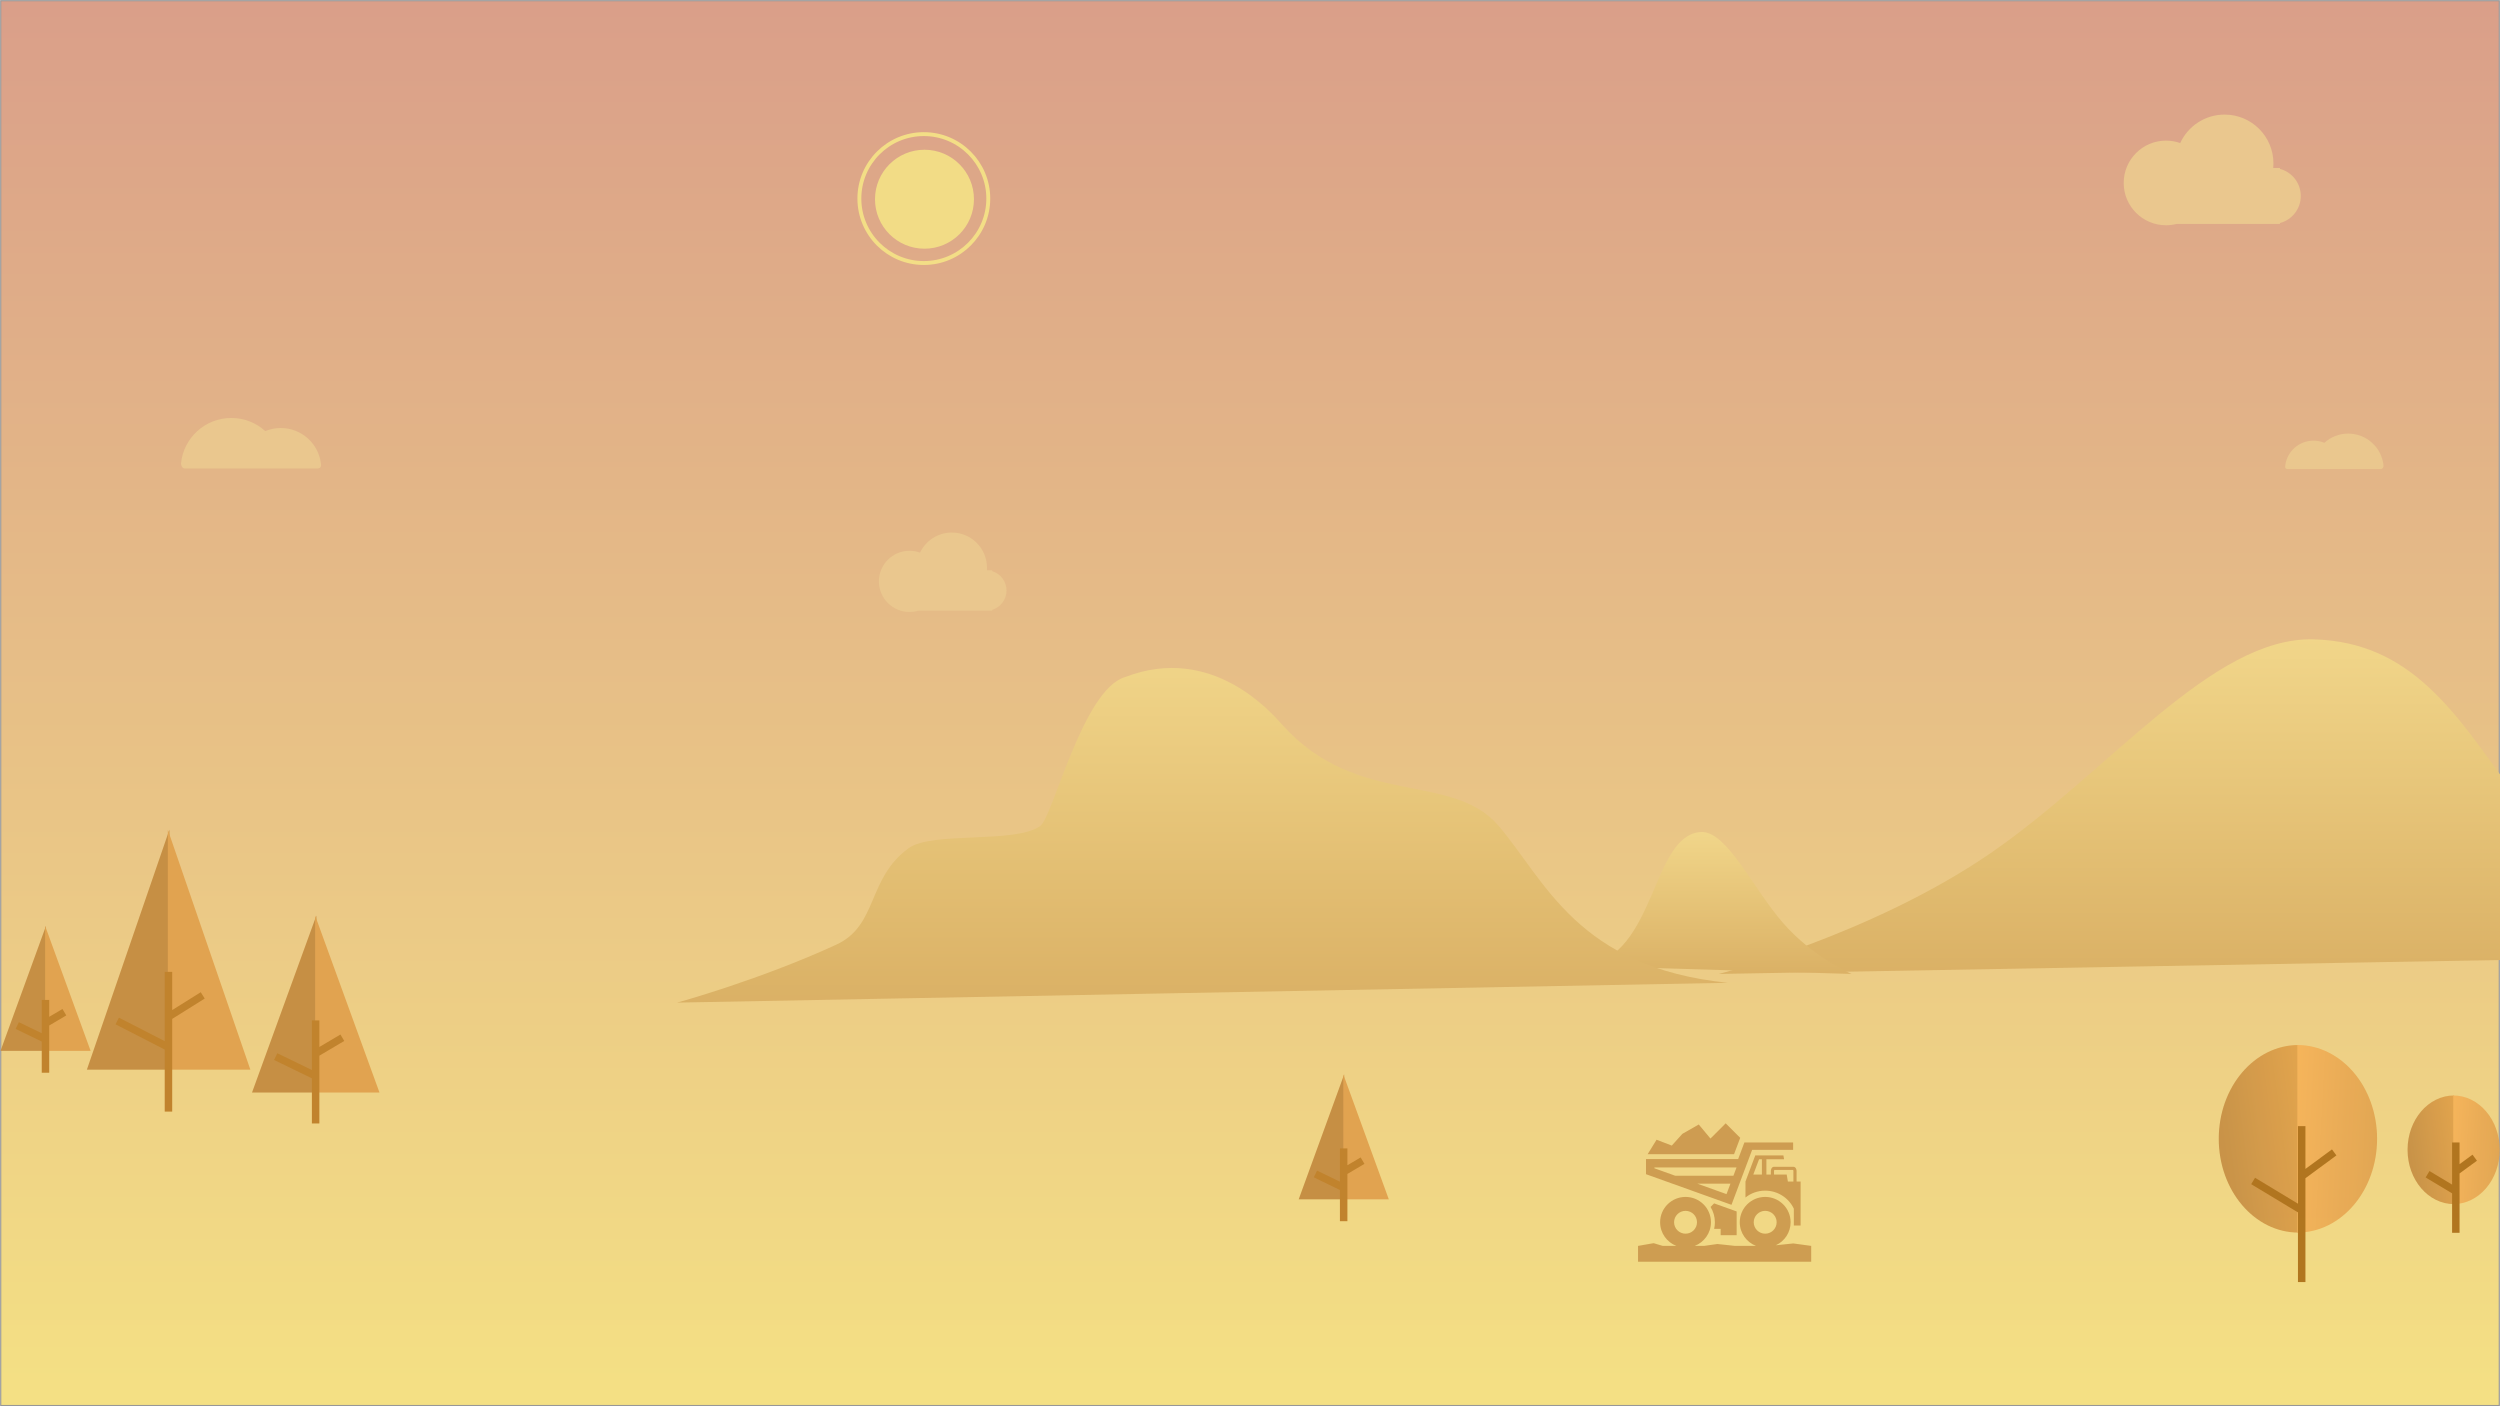 <?xml version="1.0" encoding="UTF-8"?>
<svg width="1920px" height="1080px" viewBox="0 0 1920 1080" version="1.1" xmlns="http://www.w3.org/2000/svg" xmlns:xlink="http://www.w3.org/1999/xlink" style="background: #88EAC9;">
    <!-- Generator: Sketch 42 (36781) - http://www.bohemiancoding.com/sketch -->
    <title>Landscape</title>
    <desc>Created with Sketch.</desc>
    <defs>
        <linearGradient x1="50%" y1="0%" x2="50%" y2="100%" id="linearGradient-1">
            <stop stop-color="#DA9F89" offset="0%"></stop>
            <stop stop-color="#F4E084" offset="100%"></stop>
        </linearGradient>
        <rect id="path-2" x="0" y="0" width="1920" height="1080"></rect>
        <mask id="mask-3" maskContentUnits="userSpaceOnUse" maskUnits="objectBoundingBox" x="0" y="0" width="1920" height="1080" fill="white">
            <use xlink:href="#path-2"></use>
        </mask>
        <linearGradient x1="50%" y1="0%" x2="50%" y2="190.567%" id="linearGradient-4">
            <stop stop-color="#F1D68A" offset="0%"></stop>
            <stop stop-color="#C68F44" offset="100%"></stop>
        </linearGradient>
        <path d="M-36,1009 C-36,1009 766.735,910.982 1151,937.5 C1296.604,947.548 1035,937.5 1356,937.5 C1560.783,937.5 1920,821 1920,821 L1920,1070 L-7.10542736e-15,1070 L-36,1009 Z" id="path-5"></path>
        <mask id="mask-6" maskContentUnits="userSpaceOnUse" maskUnits="objectBoundingBox" x="0" y="0" width="1956" height="249" fill="white">
            <use xlink:href="#path-5"></use>
        </mask>
        <linearGradient x1="137.823%" y1="27.057%" x2="10.356%" y2="67.641%" id="linearGradient-7">
            <stop stop-color="#E8A64C" offset="0%"></stop>
            <stop stop-color="#C68F44" offset="100%"></stop>
        </linearGradient>
        <linearGradient x1="-48.504%" y1="38.836%" x2="100%" y2="57.943%" id="linearGradient-8">
            <stop stop-color="#FEB95B" offset="0%"></stop>
            <stop stop-color="#FDB85B" offset="4.303%"></stop>
            <stop stop-color="#E0A350" offset="100%"></stop>
            <stop stop-color="#E0A350" offset="100%"></stop>
        </linearGradient>
        <path d="M0,815 C0,815 766.735,920.982 1151,947.5 C1296.604,957.548 1442.275,959.982 1567.057,959.128 C1771.59,957.729 1920,959.128 1920,959.128 L1920,1080 L0,1080 L0,815 Z" id="path-9"></path>
        <mask id="mask-10" maskContentUnits="userSpaceOnUse" maskUnits="objectBoundingBox" x="0" y="0" width="1920" height="265" fill="white">
            <use xlink:href="#path-9"></use>
        </mask>
    </defs>
    <g id="DA-v2" stroke="none" stroke-width="1" fill="none" fill-rule="evenodd">
        <g id="Landscape">
            <use id="bg" stroke="#979797" mask="url(#mask-3)" stroke-width="2" fill="url(#linearGradient-1)" xlink:href="#path-2"></use>
            <g id="mountains" transform="translate(520, 491)" fill="url(#linearGradient-4)">
                <path d="M800,257 C800,257 917.267,227.075 1008.723,164.238 C1100.18,101.4 1179.18,-2.044 1256.883,0.031 C1407.895,4.064 1392.505,221.854 1607,242.596" id="Path-4"></path>
                <path d="M698,257 C698,257 727.644,244.308 750.763,217.657 C773.882,191.006 793.852,147.133 813.495,148.013 C851.669,149.724 847.778,242.094 902,250.891" id="Path-4-Copy-2" transform="translate(800, 202.5) scale(-1, 1) translate(-800, -202.5) "></path>
                <path d="M0,279 C0,279 62.706,261.88 122.156,234.552 C154.565,219.654 145.677,183.734 177.944,160.323 C195.835,147.342 260.023,157.142 278.939,143.31 C288.831,136.076 311.642,38.027 344.346,28.901 C410.714,3.346 456.452,56.326 464.578,65.407 C522.29,129.901 595.028,101.137 630.98,143.31 C666.931,185.482 691.389,251.983 807,263.789" id="Path-4-Copy"></path>
            </g>
            <g id="sun" transform="translate(660, 103)">
                <circle id="Oval-5" fill="#F2DC86" cx="50" cy="50" r="38"></circle>
                <circle id="Oval-5-Copy" stroke="#F3DE86" stroke-width="3" cx="49.5" cy="49.5" r="49.5"></circle>
            </g>
            <use id="Rectangle-12-Copy" stroke="#979797" mask="url(#mask-6)" stroke-width="2" fill="#DDBF64" opacity="0.55" xlink:href="#path-5"></use>
            <g id="Trees-/-Round-2-small-/-brown" transform="translate(1704, 802)" opacity="0.935">
                <g id="Trees-/-Round-2-small">
                    <path d="M0,72.591 C0,112.374 27.425,144.627 61.254,144.627 L61.254,0.557 C27.425,0.557 0,32.808 0,72.591" id="Fill-192-Copy" fill="url(#linearGradient-7)"></path>
                    <path d="M60.347,0.557 L60.347,144.627 C94.176,144.627 121.601,112.374 121.601,72.591 C121.601,32.808 94.176,0.557 60.347,0.557" id="Fill-193-Copy" fill="url(#linearGradient-8)"></path>
                    <path d="M63.701,182.652 L63.701,62.891 M63.701,101.427 L88.656,83.046 M63.701,127.514 L26.395,104.984" id="Stroke-194-Copy" stroke="#AD6F19" stroke-width="5.75"></path>
                </g>
            </g>
            <g id="Trees-/-Round-2-small-/-brown" transform="translate(1849, 841)" opacity="0.935">
                <g id="Trees-/-Round-2-small">
                    <path d="M0,42.047 C0,65.091 15.961,83.773 35.648,83.773 L35.648,0.323 C15.961,0.323 0,19.004 0,42.047" id="Fill-192-Copy" fill="url(#linearGradient-7)"></path>
                    <path d="M35.12,0.323 L35.12,83.773 C54.807,83.773 70.768,65.091 70.768,42.047 C70.768,19.004 54.807,0.323 35.12,0.323" id="Fill-193-Copy" fill="url(#linearGradient-8)"></path>
                    <path d="M37.072,105.798 L37.072,36.428 M37.072,58.75 L51.595,48.103 M37.072,73.86 L15.361,60.811" id="Stroke-194-Copy" stroke="#AD6F19" stroke-width="5.75"></path>
                </g>
            </g>
            <path d="M203.721,331.082 C207.388,329.562 211.405,328.72 215.62,328.72 C231.589,328.72 244.746,340.761 246.504,356.26 C246.637,357.423 246.898,359.804 243.546,359.804 L188,359.804 L141.962,359.804 C139.947,359.804 138.886,357.231 139.01,355.969 C140.936,336.337 157.49,321 177.628,321 C187.675,321 196.83,324.818 203.721,331.082 Z" id="Shape" fill="#EAC78E"></path>
            <path d="M1803.434,333 C1796.375,333 1789.944,335.682 1785.102,340.083 C1782.527,339.015 1779.705,338.423 1776.743,338.423 C1765.524,338.423 1756.281,346.882 1755.047,357.771 C1754.953,358.588 1754.77,360.261 1757.125,360.261 L1828.489,360.261 C1829.905,360.261 1830.651,358.453 1830.564,357.566 C1829.21,343.774 1817.581,333 1803.434,333 L1803.434,333 Z" id="Shape" fill="#EAC78E"></path>
            <path d="M1671.532,172 L1751,172 L1751,171.29 C1760.21,168.86 1767,160.473 1767,150.5 C1767,140.527 1760.21,132.14 1751,129.71 L1751,129 L1745.839,129 C1745.945,127.848 1746,126.68 1746,125.5 C1746,104.789 1729.211,88 1708.5,88 C1693.366,88 1680.326,96.965 1674.401,109.873 C1670.993,108.66 1667.324,108 1663.5,108 C1645.551,108 1631,122.551 1631,140.5 C1631,158.449 1645.551,173 1663.5,173 C1666.272,173 1668.963,172.653 1671.532,172 Z" id="Combined-Shape" fill="#EAC78E"></path>
            <path d="M705.304,469 L762,469 L762,468.337 C768.366,466.408 773,460.495 773,453.5 C773,446.505 768.366,440.592 762,438.663 L762,438 L757.927,438 C757.975,437.34 758,436.673 758,436 C758,421.088 745.912,409 731,409 C720.228,409 710.929,415.308 706.597,424.432 C704.073,423.506 701.345,423 698.5,423 C685.521,423 675,433.521 675,446.5 C675,459.479 685.521,470 698.5,470 C700.866,470 703.15,469.65 705.304,469 Z" id="Combined-Shape-Copy" fill="#EAC78E"></path>
            <use id="Rectangle-12" stroke="#979797" mask="url(#mask-10)" stroke-width="2" fill="#C68F44" xlink:href="#path-9"></use>
            <g id="Trees-/-rectangular-/-brown" transform="translate(66, 637)">
                <g id="Trees-/-rectangular">
                    <polyline id="Fill-205" fill="#C68F44" points="32.404 92.356 0.715 184.504 64.097 184.504 64.097 0.205 32.404 92.356"></polyline>
                    <polyline id="Fill-206" fill="#E1A350" points="94.585 92.356 62.894 0.205 62.894 184.504 126.276 184.504 94.585 92.356"></polyline>
                    <path d="M63.376,216.724 L63.376,109.392 M63.376,143.927 L89.695,127.452 M63.376,167.306 L24.032,147.116" id="Stroke-197-Copy" stroke="#C1832D" stroke-width="5.75"></path>
                </g>
            </g>
            <g id="Trees-/-rectangular-/-brown" transform="translate(193, 703)">
                <g id="Trees-/-rectangular">
                    <polyline id="Fill-205" fill="#C68F44" points="25.26 68.096 0.558 136.039 49.966 136.039 49.966 0.151 25.26 68.096"></polyline>
                    <polyline id="Fill-206" fill="#E1A350" points="73.732 68.096 49.028 0.151 49.028 136.039 98.436 136.039 73.732 68.096"></polyline>
                    <path d="M49.403,159.796 L49.403,80.658 M49.403,106.121 L69.92,93.974 M49.403,123.359 L18.734,108.473" id="Stroke-197-Copy" stroke="#C1832D" stroke-width="5.75"></path>
                </g>
            </g>
            <g id="Trees-/-rectangular-/-brown" transform="translate(0, 711)">
                <g id="Trees-/-rectangular">
                    <polyline id="Fill-205" fill="#C68F44" points="17.86 48.093 0.394 96.078 35.329 96.078 35.329 0.107 17.86 48.093"></polyline>
                    <polyline id="Fill-206" fill="#E1A350" points="52.134 48.093 34.666 0.107 34.666 96.078 69.601 96.078 52.134 48.093"></polyline>
                    <path d="M34.932,112.856 L34.932,56.964 M34.932,74.948 L49.438,66.369 M34.932,87.122 L13.246,76.609" id="Stroke-197-Copy" stroke="#C1832D" stroke-width="5.75"></path>
                </g>
            </g>
            <g id="Trees-/-rectangular-/-brown" transform="translate(997, 825)">
                <g id="Trees-/-rectangular">
                    <polyline id="Fill-205" fill="#C68F44" points="17.86 48.093 0.394 96.078 35.329 96.078 35.329 0.107 17.86 48.093"></polyline>
                    <polyline id="Fill-206" fill="#E1A350" points="52.134 48.093 34.666 0.107 34.666 96.078 69.601 96.078 52.134 48.093"></polyline>
                    <path d="M34.932,112.856 L34.932,56.964 M34.932,74.948 L49.438,66.369 M34.932,87.122 L13.246,76.609" id="Stroke-197-Copy" stroke="#C1832D" stroke-width="5.75"></path>
                </g>
            </g>
            <g id="noun_576930_cc" opacity="0.8" transform="translate(1257, 862)" fill-rule="nonzero" fill="#C68F44">
                <g id="Group">
                    <g transform="translate(67, 54) scale(-1, 1) rotate(-180) translate(-67, -54) " id="Shape">
                        <g>
                            <g>
                                <path d="M0.999,0.999 L0.999,13.154 L12.972,15.251 L20.023,13.154 L30.443,13.154 C23.145,15.973 17.966,23.041 17.966,31.311 C17.966,42.06 26.716,50.77 37.495,50.77 C48.279,50.77 57.027,42.06 57.027,31.311 C57.027,23.041 51.848,15.973 44.549,13.154 L51.663,13.154 L61.925,14.616 L75.603,13.154 L91.608,13.154 C84.31,15.973 79.132,23.041 79.132,31.311 C79.132,42.06 87.88,50.77 98.661,50.77 C109.445,50.77 118.193,42.06 118.193,31.311 C118.193,23.489 113.561,16.742 106.88,13.648 L120.283,15.039 L134,13.154 L134,0.999 L0.999,0.999 Z M64.466,21.37 L64.466,26.23 L59.453,26.23 C59.831,27.86 60.032,29.563 60.032,31.311 C60.032,35.62 58.813,39.648 56.7,43.067 L59.45,45.812 L76.759,39.61 L76.759,21.37 L64.466,21.37 Z M46.294,31.309 C46.294,36.146 42.35,40.073 37.495,40.073 C32.642,40.073 28.695,36.146 28.695,31.309 C28.695,26.467 32.642,22.542 37.495,22.542 C42.35,22.542 46.294,26.467 46.294,31.309 Z M107.46,31.309 C107.46,36.146 103.517,40.073 98.661,40.073 C93.808,40.073 89.861,36.146 89.861,31.309 C89.861,26.467 93.808,22.542 98.661,22.542 C103.517,22.542 107.46,26.467 107.46,31.309 Z M120.656,28.768 L120.656,41.764 C116.737,49.94 108.359,55.585 98.661,55.585 C92.939,55.585 87.671,53.615 83.512,50.32 L83.512,62.585 L91.06,82.662 L112.645,82.662 L113.157,79.699 L99.595,79.699 L99.595,67.962 L103.008,67.962 L103.008,70.508 C103.008,71.518 103.302,72.612 103.973,73.293 C104.296,73.619 104.778,73.917 105.389,73.917 L120.39,73.917 C121.001,73.917 121.484,73.619 121.807,73.293 C122.481,72.611 122.769,71.524 122.769,70.508 L122.769,62.559 L125.877,62.559 L125.877,28.768 L120.656,28.768 Z M72.778,44.69 L7.125,68.217 L7.125,79.851 L34.758,79.851 L34.761,79.85 L77.9,79.85 L82.692,92.592 L86.832,92.592 L86.832,92.594 L120.128,92.594 L120.128,86.881 L88.642,86.881 L72.778,44.69 Z M68.959,52.917 L71.977,60.935 L46.582,60.935 L68.959,52.917 Z M120.334,62.559 L120.334,70.508 C120.334,70.839 120.283,71.094 120.225,71.274 L120.138,71.486 L105.644,71.486 L105.555,71.271 C105.497,71.091 105.444,70.837 105.444,70.508 L105.444,67.962 L115.179,67.962 L116.11,62.559 L120.334,62.559 Z M74.278,67.056 L76.661,73.394 L13.577,73.394 L13.598,72.756 L29.507,67.056 L74.278,67.056 Z M96.136,67.962 L96.136,79.699 L93.952,79.699 L89.54,67.962 L96.136,67.962 Z M31.385,83.556 L31.382,83.559 L8.382,83.559 L15.236,94.7 L26.937,90.198 L35.038,99.2 L47.64,106.399 L56.641,95.599 L68.34,107.3 L79.487,96.153 L74.748,83.556 L31.385,83.556 Z"></path>
                            </g>
                        </g>
                    </g>
                </g>
            </g>
        </g>
    </g>
</svg>